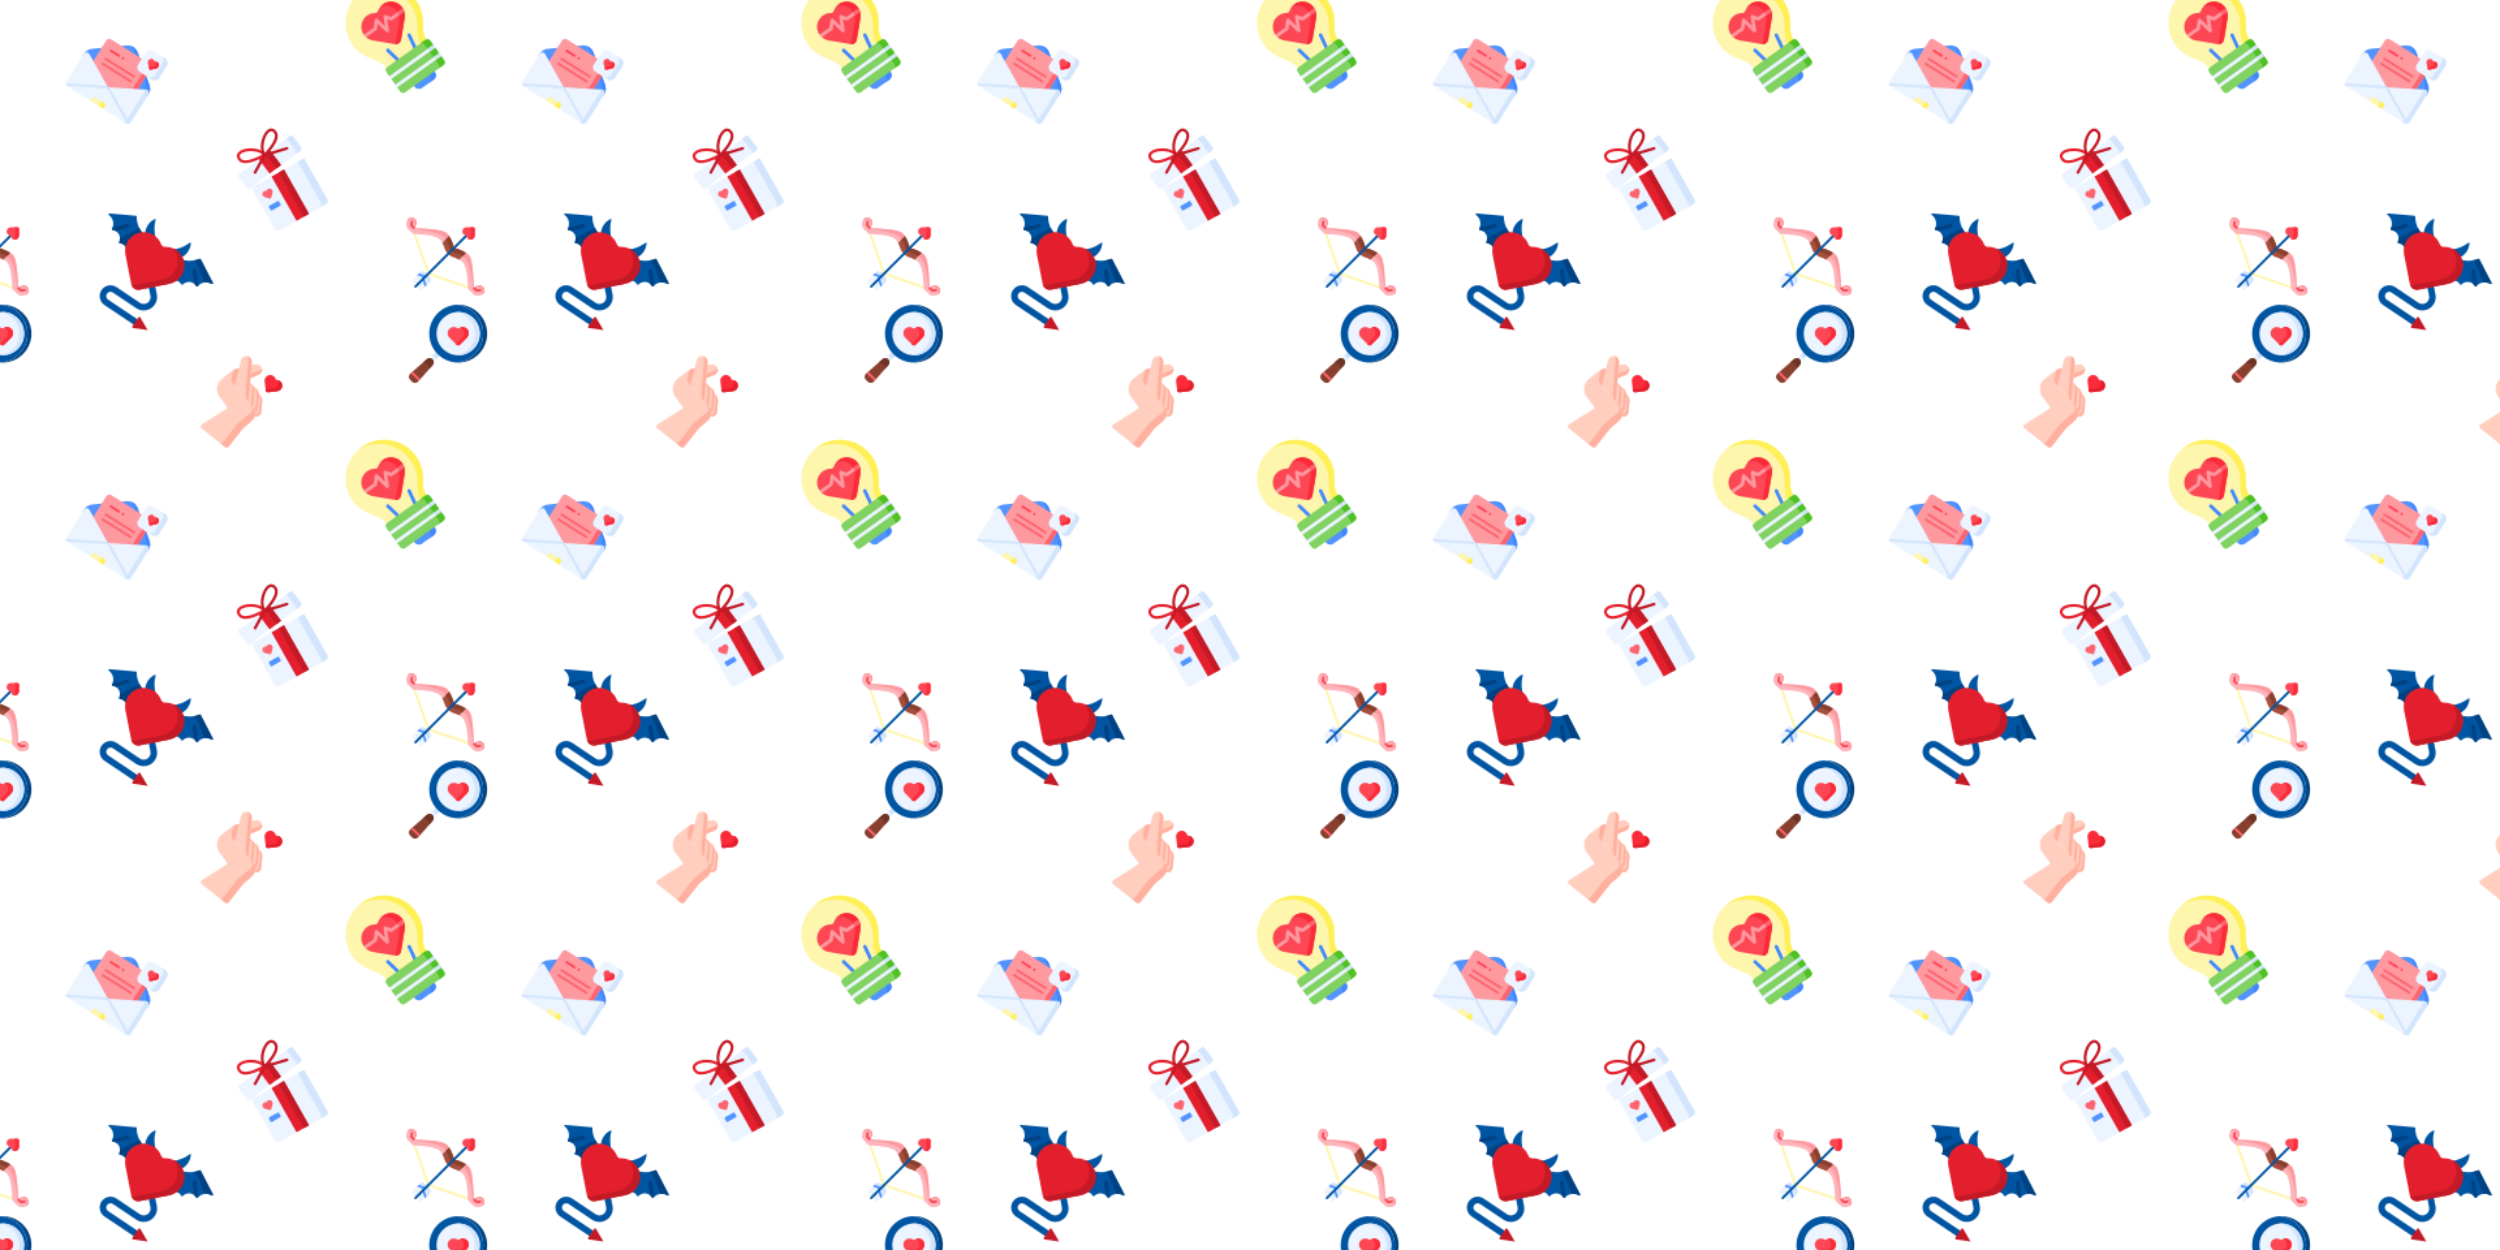 <svg xmlns="http://www.w3.org/2000/svg" xmlns:xlink="http://www.w3.org/1999/xlink" xmlns:fi="http://pattern.flaticon.com/" x="0" y="0" width="1920" height="960" viewBox="0 0 1920 960"><rect x="0px" y="0px" width="100%" height="100%" opacity="1" fill="#ffffff"/><defs><g transform="matrix(0.121 0 0 0.121 312 167)" id="L1_89"><path d="m401.837 453.684c-.873 0-1.762-.153-2.628-.478l-261.257-89.765c-2.017-.755-3.612-2.34-4.379-4.352l-92.765-264.257c-1.476-3.871.465-8.205 4.335-9.68 3.873-1.475 8.205.465 9.68 4.335l91.558 261.092 258.085 88.578c3.879 1.452 5.847 5.773 4.396 9.653-1.128 3.013-3.987 4.874-7.025 4.874z" fill="#fef6ad"/><path d="m488.087 485.02c-2.85 2.78-7.49 5.52-13.08 7.68-15.07 5.83-37.07 7.4-49.79-6.14l-28.544-28.545c-3.073-3.073-4.837-7.21-4.924-11.555-.568-28.212-4.77-136.901-35.861-164.72-6.05-5.42-12.95-10.12-20.25-14.2-12.28-6.88-25.69-11.97-38-15.71-9.14-2.77-17.43-7.77-24.19-14.52l-13.76-13.76c-6.75-6.76-11.75-15.05-14.52-24.19-3.74-12.31-8.83-25.72-15.71-38-4.08-7.3-8.78-14.2-14.2-20.25-27.819-31.091-136.509-35.294-164.72-35.861-4.346-.087-8.482-1.851-11.555-4.924l-28.546-28.545c-13.54-12.72-11.97-34.72-6.14-49.79 2.16-5.59 4.9-10.23 7.68-13.08 11.88-11.88 31.14-11.88 43.02 0 20.61 18.01 9.22 36.26.12 53.17-1.27 2.37-2.5 4.7-3.59 7.01 0 0 2.71.01 7.5.07 33.59.49 169.67 4.07 197.71 30.47 5.74 5.41 10.93 11.89 15.56 18.89 21.29 32.07 31.19 74.99 31.19 74.99s42.92 9.9 74.99 31.19c7 4.63 13.48 9.82 18.89 15.56 26.48 28.13 30 164.96 30.47 198.01.06 4.61.07 7.2.07 7.2 2.31-1.09 4.65-2.32 7.02-3.59 16.91-9.1 35.16-20.49 53.16.12 11.88 11.88 11.88 31.14 0 43.02z" fill="#fdb4ba"/><path d="m488.087 442c-18-20.61-36.25-9.22-53.16-.12-2.37 1.27-4.71 2.5-7.02 3.59 0 0-.01-2.59-.07-7.2-.47-33.05-3.99-169.88-30.47-198.01-5.41-5.74-11.89-10.93-18.89-15.56-32.07-21.29-74.99-31.19-74.99-31.19s-9.9-42.92-31.19-74.99c-4.63-7-9.82-13.48-15.56-18.89-28.04-26.4-164.12-29.98-197.71-30.47-4.79-.06-7.5-.07-7.5-.07 1.09-2.31 2.32-4.64 3.59-7.01 9.1-16.91 20.49-35.16-.12-53.17-11.88-11.88-31.14-11.88-43.02 0-2.78 2.85-5.52 7.49-7.68 13.08 10.576-10.081 30.53-15.496 38.62-7.406 20.727 18.107 11.075 35.63 1.95 52.628-1.637 3.049.536 6.745 3.996 6.794 33.455.479 158.99 20.026 187.054 46.444 5.74 5.41 10.93 11.89 15.56 18.89 21.29 32.07 31.19 74.99 31.19 74.99s42.92 9.9 74.99 31.19c7 4.63 13.48 9.82 18.89 15.56 26.418 28.064 46.437 154.596 46.917 188.052.05 3.46 3.746 5.633 6.794 3.996 16.997-9.125 32.724-19.08 50.83 1.648 8.09 8.09 3.763 27.005-6.081 37.924-.942.364-1.911.712-2.903 1.041.992-.328 1.961-.676 2.903-1.041 5.59-2.16 10.23-4.9 13.08-7.68 11.88-11.88 11.88-31.14 0-43.02z" fill="#fe99a0"/><path d="m140.577 356.42-26.48 26.48-1.52 1.53h-.01l-40.33 40.33-32.975-12.304c-5.739-2.142-7.341-9.502-3.009-13.834l33.124-33.132 5.3-5.3h.01l16.825-16.825c2.33-2.33 5.805-3.086 8.892-1.934z" fill="#ecf4ff"/><path d="m155.566 396.592c1.152 3.087.396 6.562-1.934 8.892l-16.825 16.825-6.83 6.83-31.602 31.602c-4.332 4.332-11.693 2.731-13.835-3.009l-12.303-32.972 29.21-29.21 11.13-11.12 1.52-1.53 26.48-26.48z" fill="#ecf4ff"/><path d="m119.927 377.07 20.65-20.65-40.172-14.989c-3.087-1.152-6.563-.396-8.892 1.934l-16.826 16.825z" fill="#d2e5fd"/><path d="m155.566 396.592-14.989-40.172-20.65 20.65 15.141 40.578c1.06 2.84.365 6.037-1.779 8.18l3.518-3.518 16.825-16.825c2.33-2.33 3.086-5.806 1.934-8.893z" fill="#d2e5fd"/><path d="m378.477 224.7-42.84 42.84c-12.28-6.88-25.69-11.97-38-15.71-9.14-2.77-17.43-7.77-24.19-14.52l-13.76-13.76c-6.75-6.76-11.75-15.05-14.52-24.19-3.74-12.31-8.83-25.72-15.71-38l42.84-42.84c21.29 32.07 31.19 74.99 31.19 74.99s42.92 9.9 74.99 31.19z" fill="#a44f3e"/><path d="m378.477 224.7c-32.07-21.29-74.99-31.19-74.99-31.19s-9.9-42.92-31.19-74.99l-20.82 20.82c21.29 32.07 31.19 74.99 31.19 74.99s42.92 9.9 74.99 31.19z" fill="#883f2e"/><path d="m126.947 379.7c-1.13 3.02-3.99 4.88-7.03 4.88-.87 0-1.75-.15-2.62-.48l-3.2-1.2-42.04-15.68c-1.04-.39-1.95-.99-2.68-1.73l5.3-5.3h.01l5.82-5.82 42.03 15.68c1.04.39 1.94.98 2.68 1.73 2.02 2 2.79 5.08 1.73 7.92z" fill="#5294fe"/><path d="m129.977 429.14-11.13 11.13c-.74-.73-1.33-1.64-1.72-2.68l-15.68-42.04-1.2-3.2c-1.45-3.88.52-8.2 4.4-9.65 2.84-1.06 5.92-.29 7.93 1.73.74.74 1.33 1.64 1.72 2.67z" fill="#5294fe"/><path d="m58.053 446.444c-1.919 0-3.839-.732-5.303-2.197-2.929-2.929-2.929-7.678 0-10.606l323.002-323.002c2.93-2.929 7.678-2.929 10.607 0s2.929 7.678 0 10.606l-323.002 323.002c-1.465 1.464-3.384 2.197-5.304 2.197z" fill="#0055a3"/><path d="m51.527 69.09c1.09-2.31 2.32-4.64 3.59-7.01l-14.24-14.25 2.27-20.07c.47-4.12-2.49-7.83-6.61-8.3-4.11-.47-7.83 2.49-8.3 6.61l-2.67 23.67c-.26 2.27.53 4.53 2.15 6.15l17.261 17.261c1.362 1.362 3.648 1.053 4.599-.623z" fill="#fd4755"/><path d="m427.907 445.47c2.31-1.09 4.65-2.32 7.02-3.59l14.53 14.53 20.08-2.27c4.1-.46 7.83 2.5 8.29 6.61.47 4.12-2.49 7.83-6.61 8.3l-23.67 2.67c-.28.04-.56.05-.84.05-1.98 0-3.89-.78-5.3-2.19l-16.874-16.903c-1.715-1.718-1.311-4.6.811-5.781z" fill="#fd4755"/><path d="m434.897 72.17v42.21c-.01 14.5-11.6 26.53-26.11 26.64-4.45.03-8.66-1.05-12.34-2.97-3.74-1.95-6.95-4.76-9.36-8.18-3.652-2.764-2.232-12.809-9.06-15.5-12.57-2.05-22.14-12.99-22.04-26.16.11-14.5 12.12-26.11 26.63-26.11h42.21c1.21 0 2.37.22 3.45.61 3.86 1.41 6.62 5.11 6.62 9.46z" fill="#fd4755"/><path d="m428.277 62.71c-1.08-.39-2.24-.61-3.45-.61h-24.2c1.22 0 2.38.22 3.45.61 3.87 1.41 6.63 5.11 6.63 9.46v42.21c-.01 10.22-5.78 19.22-14.26 23.67 3.68 1.92 7.89 3 12.34 2.97 14.51-.11 26.1-12.14 26.11-26.64v-42.21c0-4.35-2.76-8.05-6.62-9.46z" fill="#fb2b3a"/></g><g transform="matrix(0.104 0.082 -0.082 0.104 176.614 262.387)" id="L1_90"><path d="m386.613 247.595c-12.132 7.831-28.207 5.319-37.371-5.84l-71.329-86.857 19.32-12.471c21.564-13.92 50.33-7.723 64.249 13.841l33.594 52.042c8.512 13.185 4.722 30.774-8.463 39.285z" fill="#ffcebf"/><path d="m386.611 247.591c-7.07 4.57-15.49 5.62-23.09 3.49 2.67-.75 5.27-1.91 7.71-3.49 13.19-8.51 16.97-26.1 8.46-39.28l-33.59-52.04c-7.38-11.44-18.94-18.56-31.39-20.63 17.75-2.99 36.39 4.54 46.77 20.63l33.6 52.04c8.51 13.18 4.72 30.77-8.47 39.28z" fill="#ffb09e"/><path d="m355.116 246.944c-13.87 8.953-32.249 6.081-42.726-6.677l-81.549-99.302 22.088-14.258c24.654-15.914 57.541-8.83 73.455 15.824l38.407 59.499c9.732 15.075 5.4 35.183-9.675 44.914z" fill="#ffcebf"/><path d="m355.121 246.941c-7.89 5.1-17.24 6.36-25.77 4.15 3.27-.85 6.46-2.23 9.43-4.15 15.08-9.73 19.41-29.84 9.68-44.91l-38.41-59.5c-8.56-13.26-22.02-21.43-36.48-23.69 20.09-3.12 41.07 5.5 52.81 23.69l38.41 59.5c9.73 15.07 5.4 35.18-9.67 44.91z" fill="#ffb09e"/><path d="m320.11 244.199c-13.87 8.953-32.249 6.081-42.726-6.677l-81.549-99.302 22.088-14.258c24.654-15.914 57.541-8.83 73.455 15.824l38.407 59.499c9.731 15.075 5.399 35.184-9.675 44.914z" fill="#ffcebf"/><path d="m320.111 244.201c-7.98 5.15-17.46 6.39-26.07 4.07 3.18-.85 6.27-2.2 9.16-4.07 15.08-9.73 19.41-29.84 9.68-44.92l-38.41-59.49c-8.5-13.18-21.86-21.34-36.22-23.65 20.19-3.26 41.32 5.36 53.13 23.65l38.4 59.49c9.74 15.08 5.4 35.19-9.67 44.92z" fill="#ffb09e"/><path d="m383.111 282.751-12.55 63.41v136.596c0 7.867-6.377 14.244-14.244 14.244h-174.049c-9.838 0-16.714-9.736-13.425-19.007l56.23-158.497c1.912-5.389-1.207-11.257-6.743-12.688l-65.831-17.018c-41.27-10.66-66.23-52.6-55.93-93.96l6.82-27.38 9.02-36.23c1.44-5.79 3.45-11.39 5.99-16.76 2.99-6.34 6.73-12.33 11.15-17.84l6.96-8.68 61.43-76.59c9.86-12.3 27.07-15.24 40.31-7.57 1.36.78 2.68 1.68 3.95 2.7 12.24 9.83 15.38 27.17 7.35 40.67l-29.15 50.06-39.61 68.03-1.96 16.83 145.47 28.2 12.35 2.39c1.6.31 3.18.68 4.72 1.12 29.242 8.18 47.742 37.66 41.742 67.97z" fill="#ffcebf"/><path d="m383.111 282.751-12.55 63.41v136.596c0 7.867-6.377 14.244-14.244 14.244h-41.876c8.14 0 14.84-6.41 15.2-14.54l-1.14-138.96 21.02-91.54c3.36-14.63-3.44-29.69-16.61-36.9-3.55-1.95-6.69-3.42-8.61-3.79l12.35 2.39c1.6.31 3.18.68 4.72 1.12 29.24 8.18 47.74 37.66 41.74 67.97z" fill="#ffb09e"/><path d="m392.861 56.661-37.19 37.2c-4.92 4.92-12.9 4.92-17.82 0l-4.19-4.2-33-33c-13.05-13.05-13.3-34.67 0-47.47 11.63-11.19 29.45-12.16 42.15-2.92 2.37 1.72 5.54 1.72 7.9 0 1.98-1.44 4.08-2.63 6.26-3.56 11.84-5.13 26.08-2.97 35.89 6.48 13.31 12.8 13.06 34.42 0 47.47z" fill="#fb2b3a"/><path d="m392.861 56.661-37.19 37.2c-4.92 4.92-12.9 4.92-17.82 0l-4.19-4.2 32.99-33c13.05-13.05 13.3-34.67 0-47.47-2.38-2.29-5.74-4.5-9.68-6.48 11.84-5.13 26.08-2.97 35.89 6.48 13.31 12.8 13.06 34.42 0 47.47z" fill="#e41f2d"/><path d="m249.551 48.151-29.15 50.06-26.8 1.29 44.31-75.47c3.47-5.92 3.6-13.22.34-19.25 1.36.78 2.68 1.68 3.95 2.7 12.24 9.83 15.38 27.17 7.35 40.67z" fill="#ffb09e"/><path d="m299.671 206.491-29.05-5.63-91.79-17.79-61.49-136.79c-7.04-15.64-2.03-33.5 11.72-41.84.07-.04.13-.08.2-.12 1.08-.65 2.2-1.22 3.33-1.71 3.98-1.77 8.22-2.61 12.47-2.61 10.96 0 21.98 5.62 28.83 15.79z" fill="#ffcebf"/><g fill="#ffb09e"><path d="m299.671 206.491c-18.578-3.601-34.923-14.534-45.342-30.332l-105.768-160.368c-4.12-6.12-9.75-10.59-15.97-13.18 3.98-1.77 8.22-2.61 12.47-2.61 10.96 0 21.98 5.62 28.83 15.79z"/><path d="m178.831 183.071-6.783-.773c-15.228-1.735-28.427-11.336-34.767-25.289l-18.879-41.548c2.99-6.34 6.73-12.33 11.15-17.84l6.96-8.68z"/></g></g><g transform="matrix(0.1 0.063 -0.063 0.1 80.758 15.475)" id="L1_93"><path d="m495.017 257.825-249.887 131.003-245.123-114.444v-16.529c0-21.29 9.84-41.39 26.65-54.44l178.73-138.76c8.27-6.42 17.63-10.7 27.36-12.85 19.56-4.33 40.6-.04 57.21 12.87l178.44 138.74c16.8 13.05 26.62 33.14 26.62 54.41z" fill="#5294fe"/><path d="m495.01 257.83v16.522l-29.83-16.522c0-21.27-9.82-41.36-26.62-54.41l-80.46-62.56-72.13-56.08-25.85-20.1c-8.27-6.43-17.64-10.72-27.38-12.87 19.56-4.33 40.6-.04 57.21 12.87l178.44 138.74c16.8 13.05 26.62 33.14 26.62 54.41z" fill="#4188ff"/><path d="m418.32 108.02v227.94c0 12.84-10.4 23.24-23.24 23.24h-295.15c-12.83 0-23.24-10.4-23.24-23.24v-227.94c0-12.83 10.41-23.24 23.24-23.24h295.15c12.84 0 23.24 10.41 23.24 23.24z" fill="#fe99a0"/><path d="m418.32 108.02v227.94c0 12.84-10.4 23.24-23.24 23.24h-29.29c12.84 0 23.24-10.4 23.24-23.24v-227.94c0-12.83-10.4-23.24-23.24-23.24h29.29c12.84 0 23.24 10.41 23.24 23.24z" fill="#fe646f"/><path d="m495.01 258.98v214.62c0 3.4-.82 6.61-2.27 9.44-2.54 4.94-7 8.72-12.39 10.36-1.91.58-3.93.89-6.03.89h-177.07l-49.695-5.54-49.364 5.54h-177.501c-2 0-3.93-.28-5.76-.82l-4.43-6.47-8.13-3.79c-1.52-2.87-2.37-6.14-2.37-9.61v-214.62c0-15.71 16.82-25.69 30.61-18.16l206.98 112.97c.82.45 1.67.84 2.53 1.17l7.385 4.24 7.755-4.39c.73-.29 1.46-.63 2.16-1.02l201.28-109.85 5.71-3.12c13.79-7.53 30.6 2.45 30.6 18.16z" fill="#ecf4ff"/><path d="m495.01 258.98v214.62c0 3.4-.82 6.61-2.27 9.44-2.54 4.94-7 8.72-12.39 10.36-1.91.58-3.93.89-6.03.89h-29.83c11.42 0 20.69-9.26 20.69-20.69v-214.62c0-6.11-2.55-11.36-6.48-15.04l5.71-3.12c13.79-7.53 30.6 2.45 30.6 18.16z" fill="#d2e5fd"/><path d="m296.819 471.541v22.759h-98.628v-22.759c0-6.236 5.055-11.29 11.29-11.29h76.047c6.236-.001 11.291 5.054 11.291 11.29z" fill="#fef6ad"/><path d="m296.82 471.54v22.76h-30.49v-22.76c0-6.23-5.05-11.29-11.29-11.29h30.49c6.23 0 11.29 5.06 11.29 11.29z" fill="#fef056"/><path d="m497 36.294v94.607c0 18.553-15.041 33.594-33.594 33.594h-94.618c-18.552 0-33.594-15.041-33.594-33.594v-94.607c0-18.552 15.041-33.594 33.594-33.594h94.618c18.553 0 33.594 15.041 33.594 33.594z" fill="#ecf4ff"/><path d="m497 36.29v94.61c0 18.55-15.04 33.59-33.59 33.59h-31.83c18.56 0 33.6-15.04 33.6-33.59v-94.61c0-18.55-15.04-33.59-33.6-33.59h31.83c18.55 0 33.59 15.04 33.59 33.59z" fill="#d2e5fd"/><path d="m448.24 88.97-25.95 25.95c-2.68 2.67-6.65 3.25-9.89 1.75-.9-.42-1.75-1.01-2.5-1.75l-5.68-5.68-20.27-20.27c-8.91-8.92-9.17-23.45-.32-32.43 8.03-8.15 20.65-9 29.63-2.53 1.69 1.21 3.98 1.21 5.67 0 .95-.69 1.94-1.29 2.97-1.81 2.06-1.05 4.24-1.76 6.46-2.15 7.13-1.23 14.73.93 20.2 6.49 8.85 8.98 8.59 23.51-.32 32.43z" fill="#fd4755"/><path d="m448.24 88.97-25.95 25.95c-2.68 2.67-6.65 3.25-9.89 1.75-.9-.42-1.75-1.01-2.5-1.75l-5.68-5.68 20.27-20.27c8.92-8.92 9.17-23.45.32-32.43-.88-.9-1.86-2.42-2.91-4.34 2.06-1.05 4.24-1.76 6.46-2.15 7.13-1.23 14.73.93 20.2 6.49 8.85 8.98 8.59 23.51-.32 32.43z" fill="#fb2b3a"/><path d="m492.74 483.04c-2.54 4.94-7 8.72-12.39 10.36l-232.53-125.56-232.89 125.63c-5.46-1.57-9.98-5.33-12.56-10.26l229.98-124.06 7.77-4.19c4.88 1.86 10.29 1.81 15.14-.15l8.05 4.35z" fill="#d2e5fd"/><path d="m198.191 155.933h-61.326c-4.142 0-7.5-3.358-7.5-7.5s3.358-7.5 7.5-7.5h61.326c4.142 0 7.5 3.358 7.5 7.5s-3.358 7.5-7.5 7.5z" fill="#fd4755"/><path d="m353.38 218.175h-216.515c-4.142 0-7.5-3.358-7.5-7.5s3.358-7.5 7.5-7.5h216.515c4.142 0 7.5 3.358 7.5 7.5s-3.358 7.5-7.5 7.5z" fill="#fe646f"/><path d="m353.38 255.52h-216.515c-4.142 0-7.5-3.358-7.5-7.5s3.358-7.5 7.5-7.5h216.515c4.142 0 7.5 3.358 7.5 7.5s-3.358 7.5-7.5 7.5z" fill="#fe646f"/><circle cx="230" cy="148" r="8" fill="#fd4755"/></g><g transform="matrix(0.167 0.112 -0.112 0.167 97.499 143.086)" id="L1_94"><path d="m477.27 129.051c-8.77.68-15.87 3.26-21.53 6.97-1.71 1.12-3.29 2.34-4.75 3.65-7.07 6.29-11.22 14.47-13.23 22.04-.48 1.83-.84 3.62-1.09 5.34-.27 1.9-2.34 2.99-4.06 2.14-3.41-1.67-7.15-2.76-11.1-3.15-1.07-.11-2.15-.16-3.24-.16-16.32 0-29.84 12-32.22 27.66-.29 1.91-2.42 2.97-4.14 2.09-4.43-2.25-9.44-3.52-14.75-3.52-16.54 0-30.2 12.32-32.31 28.28-.15 1.13-.96 2.06-2.05 2.37l-16.73 4.75c-1.6.45-3.25-.55-3.59-2.18l-21.49-102.81c-.38-1.82 1.03-3.51 2.88-3.46l6.21.15c25.01.6 48.94-8.26 67.33-24.21h.01c1.89-1.64 3.72-3.35 5.49-5.14 4.42-4.46 8.46-9.37 12.01-14.7.82-1.23 2.46-1.61 3.76-.89l89.78 49.41c2.5 1.38 1.66 5.15-1.19 5.37z" fill="#0055a3"/><path d="m477.27 129.051c-8.77.68-15.87 3.26-21.53 6.97-1.71 1.12-3.29 2.34-4.75 3.65l-61.238-41.887c-6.556-4.484-14.876-5.521-22.332-2.783 1.89-1.64 3.72-3.35 5.49-5.14 4.42-4.46 8.46-9.37 12.01-14.7.82-1.23 2.46-1.61 3.76-.89l89.78 49.41c2.5 1.38 1.66 5.15-1.19 5.37z" fill="#004281"/><path d="m188.95 122.521-21.49 102.81c-.34 1.63-1.99 2.63-3.59 2.18l-16.73-4.75c-1.09-.31-1.9-1.24-2.05-2.37-2.11-15.96-15.77-28.28-32.31-28.28-5.32 0-10.35 1.27-14.79 3.54-1.75.9-3.81-.25-4.11-2.19-.84-5.45-3.03-10.45-6.22-14.65-1.05-1.39-2.21-2.69-3.47-3.89-5.85-5.6-13.78-9.04-22.52-9.04-1.09 0-2.18.05-3.24.16-3.95.39-7.7 1.48-11.1 3.15-1.73.85-3.8-.25-4.07-2.15-.24-1.71-.6-3.5-1.09-5.32-3.78-14.3-15.23-30.79-39.49-32.67-2.86-.22-3.7-3.99-1.19-5.37l89.77-49.41c1.3-.72 2.93-.34 3.75.89 8.12 12.15 18.7 22.17 30.82 29.56.99.6 1.99 1.19 3 1.76 15.31 8.62 32.88 13.16 51.03 12.73l6.21-.15c1.85-.05 3.26 1.64 2.88 3.46z" fill="#0055a3"/><path d="m188.95 122.521-21.49 102.81c-.34 1.63-1.99 2.63-3.59 2.18l-16.73-4.75c-1.09-.31-1.9-1.24-2.05-2.37-2.11-15.96-15.77-28.28-32.31-28.28-5.32 0-10.35 1.27-14.79 3.54-1.75.9-3.81-.25-4.11-2.19-.84-5.45-3.03-10.45-6.22-14.65l41.17-72.33c15.31 8.62 32.88 13.16 51.03 12.73l6.21-.15c1.85-.05 3.26 1.64 2.88 3.46z" fill="#004281"/><g fill="#0055a3"><path d="m339.97 315.76c0 28.265-22.913 51.179-51.179 51.179h-107.571c-8.975 0-16.25 7.275-16.25 16.25 0 8.975 7.275 16.25 16.25 16.25h133.75l6 12.5-6 12.5h-133.75c-22.782 0-41.25-18.468-41.25-41.25 0-22.782 18.468-41.25 41.25-41.25h107.573c14.457 0 26.177-11.72 26.177-26.177 0-6.943-2.758-13.601-7.667-18.51l-43.343-43.343 17.67-17.68 43.347 43.34c9.599 9.598 14.993 22.616 14.993 36.191z"/><path d="m210.561 110.795h-52.566c-11.865-20.002-12.202-44.804-.883-65.12l.638-1.145c.945-1.696 3.449-1.481 4.091.351 8.579 24.467 23.864 46.029 44.11 62.225z"/><path d="m270.917 110.795h52.566c11.865-20.002 12.202-44.804.883-65.12l-.638-1.145c-.945-1.696-3.449-1.481-4.091.351-8.579 24.467-23.864 46.029-44.11 62.225z"/></g><path d="m341.95 118.941c-17.02-17.28-40.64-24.02-62.82-20.25-10.46 1.77-20.59 5.89-29.56 12.35-5.26 3.79-12.41 3.79-17.66 0-28.01-20.15-67.34-17.52-92.38 7.9-27.6 28-26.8 73.28 1.01 101.08l80.9 80.91c1.31 1.31 2.72 2.46 4.21 3.45 10.6 7.05 25.04 5.9 34.39-3.45l80.9-80.91c27.8-27.8 28.61-73.08 1.01-101.08z" fill="#e41f2d"/><path d="m341.95 118.941c-17.02-17.28-40.64-24.02-62.82-20.25 12.69 4.9 24.12 11.6 32.64 20.25 27.6 28 26.8 73.28-1.01 101.08l-80.9 80.91c-1.31 1.31-2.72 2.46-4.21 3.45 10.6 7.05 25.04 5.9 34.39-3.45l80.9-80.91c27.8-27.8 28.61-73.08 1.01-101.08z" fill="#c41926"/><path d="m371.636 411.939-50.104 24.168c-3.038 1.465-6.563-.748-6.563-4.121v-40.094c0-3.373 3.525-5.586 6.563-4.121z" fill="#c41926"/><path d="m91.31 129.311-32.88 36.73c-3.95.39-7.7 1.48-11.1 3.15-1.73.85-3.8-.25-4.07-2.15-.24-1.71-.6-3.5-1.09-5.32l37.96-42.42c2.76-3.08 7.51-3.35 10.59-.58 3.09 2.76 3.35 7.5.59 10.59z" fill="#004281"/><path d="m437.76 161.711c-.48 1.83-.84 3.62-1.09 5.34-.27 1.9-2.34 2.99-4.06 2.14-3.41-1.67-7.15-2.76-11.1-3.15l-32.88-36.73c-2.76-3.09-2.5-7.83.59-10.59 3.08-2.77 7.83-2.51 10.59.58z" fill="#004281"/></g><g transform="matrix(0.121 0 0 0.121 314 234)" id="L1_95"><path d="m214.41 306.58-38.42 38.42-27.74 27.73-23.98-23.98 27.01-27.02 39.14-39.14z" fill="#ecf4ff"/><path d="m214.41 306.58-38.42 38.42c-5.86-4.58-11.51-9.57-16.9-14.96-2.71-2.71-5.31-5.48-7.81-8.31l39.14-39.14z" fill="#d2e5fd"/><path d="m157.78 365.69c0 6.06-2.07 12.14-6.27 17.1l-23.03 26.28-55.703 63.557-7.944 2.873-1.944 8.41-3.269 3.73c-10.01 11.81-27.97 12.55-38.92 1.61l-12.95-12.95c-10.94-10.95-10.2-28.91 1.61-38.92l3.011-2.639 6.796-3.241 4.497-6.656 64.266-56.324 26.28-23.03c10.51-8.9 26.08-8.26 35.82 1.48 5.15 5.15 7.75 11.92 7.75 18.72z" fill="#883f2e"/><path d="m157.78 365.69c0 6.06-2.07 12.14-6.27 17.1l-23.03 26.28c.63-2.59.94-5.23.94-7.88 0-8.63-3.31-17.24-9.84-23.77-8.53-8.53-20.61-11.57-31.65-8.9l26.28-23.03c10.51-8.9 26.08-8.26 35.82 1.48 5.15 5.15 7.75 11.92 7.75 18.72z" fill="#6d3326"/><path d="m443.17 313.75c-39.06 39.06-91.32 56.86-142.42 53.41 42.8-2.89 84.78-20.69 117.49-53.41 71.78-71.78 71.78-188.15 0-259.92-32.71-32.72-74.69-50.52-117.49-53.41 51.1-3.45 103.36 14.35 142.42 53.41 71.77 71.77 71.77 188.14 0 259.92z" fill="#004281"/><path d="m418.24 313.75c-32.71 32.72-74.69 50.52-117.49 53.41-42.8-2.89-84.78-20.69-117.5-53.41-71.77-71.78-71.77-188.15 0-259.92 32.72-32.72 74.7-50.52 117.5-53.41 42.8 2.89 84.78 20.69 117.49 53.41 71.78 71.77 71.78 188.14 0 259.92z" fill="#0055a3"/><path d="m410.36 280.94c-30.74 30.74-72.43 43.87-112.53 39.37-29.87-3.34-58.86-16.47-81.77-39.37-53.65-53.66-53.65-140.65 0-194.3 22.91-22.9 51.9-36.03 81.77-39.37 40.1-4.5 81.79 8.63 112.53 39.37 53.65 53.65 53.65 140.64 0 194.3z" fill="#ecf4ff"/><path d="m410.36 280.94c-30.74 30.74-72.43 43.87-112.53 39.37 29.87-3.34 58.86-16.47 81.77-39.37 53.65-53.66 53.65-140.65 0-194.3-22.91-22.9-51.9-36.03-81.77-39.37 40.1-4.5 81.79 8.63 112.53 39.37 53.65 53.65 53.65 140.64 0 194.3z" fill="#d2e5fd"/><path d="m368.59 209.33-44.71 44.71c-4.61 4.61-11.45 5.61-17.04 3.01-1.55-.72-3.01-1.73-4.3-3.01l-44.71-44.71c-15.36-15.37-15.8-40.39-.55-55.87 13.84-14.05 35.57-15.5 51.05-4.36 2.91 2.09 6.86 2.09 9.76 0 2.4-1.73 4.96-3.15 7.61-4.28 2.79-1.18 5.7-2.03 8.65-2.54 12.28-2.12 25.37 1.61 34.8 11.18 15.25 15.48 14.8 40.5-.56 55.87z" fill="#fd4755"/><path d="m368.59 209.33-44.71 44.71c-4.61 4.61-11.45 5.61-17.04 3.01-1.55-.72-3.01-1.73-4.3-3.01l-4.71-4.71 40-40c15.36-15.37 15.81-40.39.56-55.87-3.74-3.8-8.07-6.68-12.69-8.64 2.79-1.18 5.7-2.03 8.65-2.54 12.28-2.12 25.37 1.61 34.8 11.18 15.25 15.48 14.8 40.5-.56 55.87z" fill="#fb2b3a"/><path d="m72.78 472.63-9.89 11.28c-.1-.07-.2-.16-.3-.26l-49.81-48.47c-.15-.14-.28-.29-.41-.44l11.29-9.9z" fill="#fe646f"/></g><g transform="matrix(0.143 -0.102 0.102 0.143 242.337 18.658)" id="L1_96"><path d="m303.4 469.4v3.33c0 13.4-10.87 24.27-24.27 24.27h-61.26c-13.4 0-24.27-10.87-24.27-24.27v-3.33c0-13.41 10.87-24.28 24.27-24.28h61.26c13.4 0 24.27 10.87 24.27 24.28z" fill="#5294fe"/><path d="m279.13 445.12h-26.19c13.41 0 24.27 10.87 24.27 24.28v3.33c0 13.4-10.86 24.27-24.27 24.27h26.19c13.4 0 24.27-10.87 24.27-24.27v-3.33c0-13.41-10.87-24.28-24.27-24.28z" fill="#4188ff"/><path d="m418.12 169.62c0 89.709-59.169 109.875-61.902 161.112-.11 2.06-1.782 3.688-3.845 3.688l-99.432 18.288-107.556-18.288c-2.427 0-4.487-1.859-4.646-4.281-3.256-49.496-61.859-83.83-61.859-160.519 0-88.67 68.03-161.44 154.74-168.98 4.9-.42 9.87-.64 14.88-.64 93.68 0 169.62 75.94 169.62 169.62z" fill="#fef6ad"/><path d="m248.5 0c-5.01 0-9.98.22-14.88.64 86.71 7.54 154.74 80.31 154.74 168.98 0 89.835-59.335 109.932-61.913 161.328-.097 1.939-1.675 3.472-3.617 3.472l9.42 3.701 20.122-3.701c2.063 0 3.735-1.628 3.845-3.688 2.734-51.237 61.902-71.403 61.902-161.112.001-93.68-75.939-169.62-169.619-169.62z" fill="#fef056"/><path d="m351.33 164.99-.01.04-3.82 7.392s.73 7.498.74 7.468l-.01.03c-2.95 8.66-7.87 16.78-14.74 23.65l-68.62 68.62c-7.07 7.07-17.57 8.61-26.14 4.62-1.7-.79-3.32-1.79-4.82-3.02-.62-.5-1.21-1.03-1.78-1.6l-68.62-68.62c-8.23-8.23-13.67-18.27-16.26-28.86l2.25-7.5-4.03-7.48c.07-15.17 5.75-30.28 17.19-41.89 21.24-21.56 54.6-23.79 78.35-6.7 4.46 3.21 10.52 3.21 14.98 0 6.35-4.56 13.38-7.75 20.68-9.56 1.41-.35 2.84-.65 4.27-.9 18.84-3.24 38.93 2.47 53.4 17.16 12.76 12.95 18.36 30.27 16.99 47.15z" fill="#fd4755"/><path d="m334.34 117.84c-14.47-14.69-34.56-20.4-53.4-17.16-1.43.25-2.86.55-4.27.9 10.46 2.59 20.35 8.01 28.48 16.26 23.4 23.75 22.72 62.16-.85 85.73l-68.62 68.62c-.57.57-1.16 1.1-1.77 1.6 1.5 1.23 3.12 2.23 4.82 3.02 8.57 3.99 19.07 2.45 26.14-4.62l68.62-68.62c6.87-6.87 11.79-14.99 14.74-23.65l.01-.03c-.01.03-.74-7.468-.74-7.468l3.82-7.392.01-.04c1.37-16.88-4.23-34.2-16.99-47.15z" fill="#fb2b3a"/><path d="m294.708 341.926c-.458 0-.923-.042-1.391-.13-4.071-.764-6.752-4.683-5.989-8.754l10.945-58.354c.764-4.07 4.679-6.75 8.754-5.989 4.071.764 6.752 4.683 5.989 8.754l-10.945 58.354c-.675 3.604-3.824 6.119-7.363 6.119z" fill="#4188ff"/><path d="m202.282 341.926c.458 0 .923-.042 1.391-.13 4.071-.764 6.752-4.683 5.989-8.754l-10.945-58.354c-.764-4.07-4.679-6.75-8.754-5.989-4.071.764-6.752 4.683-5.989 8.754l10.945 58.354c.676 3.604 3.825 6.119 7.363 6.119z" fill="#4188ff"/><path d="m351.33 164.99-.01.04c-.41 5.03-1.44 10.03-3.08 14.86l-.01.03h-65.92c-2.54 0-4.91-1.28-6.3-3.42l-7.88-12.15-22.19 43.98c-1.29 2.55-3.89 4.12-6.69 4.12-.35 0-.71-.02-1.06-.07-3.19-.45-5.73-2.89-6.32-6.05l-9.38-50.21-14.65 16.13c-1.42 1.57-3.43 2.46-5.55 2.46h-55.04c-1.21-4.91-1.81-9.95-1.78-14.98.14-.02.28-.02.42-.02h53.08l22.56-24.86c1.92-2.11 4.86-2.95 7.6-2.17 2.74.77 4.81 3.04 5.33 5.84l8.08 43.25 18.09-35.84c1.21-2.4 3.61-3.96 6.29-4.11 2.67-.15 5.23 1.16 6.7 3.41l12.76 19.69s64.64.02 64.95.07z" fill="#fe99a0"/><g fill="#80d261"><path d="m366.48 349.25v22.212c0 4.434-3.594 8.028-8.028 8.028h-219.913c-4.429 0-8.019-3.59-8.019-8.019v-22.211c0-8.196 6.644-14.84 14.84-14.84h206.29c8.19 0 14.83 6.64 14.83 14.83z"/><path d="m357.617 424.55c4.895 0 8.863-3.968 8.863-8.863v-27.334c0-4.895-3.968-8.863-8.863-8.863h-218.924c-4.513 0-8.172 3.659-8.172 8.172v28.723c0 4.509 3.655 8.165 8.165 8.165z"/><path d="m366.48 432.56v22.22c0 8.19-6.64 14.83-14.83 14.83h-206.3c-8.19 0-14.83-6.64-14.83-14.83v-22.22c0-4.424 3.586-8.01 8.01-8.01h219.94c4.424 0 8.01 3.586 8.01 8.01z"/></g><path d="m351.65 334.42h-29.2c8.196 0 14.84 6.644 14.84 14.84v30.23h21.162c4.434 0 8.028-3.594 8.028-8.028v-22.212c0-8.19-6.64-14.83-14.83-14.83z" fill="#4fc123"/><g><path d="m130.52 416.382v-28.722.002 28.724c0 4.509 3.655 8.165 8.165 8.165h.003c-4.511-.002-8.168-3.659-8.168-8.169z" fill="#d2e5fd"/><path d="m357.617 379.49h-20.327v45.06h20.327c4.895 0 8.863-3.968 8.863-8.863v-27.334c0-4.895-3.968-8.863-8.863-8.863z" fill="#4fc123"/></g><path d="m358.47 424.55h-21.18v30.23c0 8.19-6.64 14.83-14.83 14.83h29.19c8.19 0 14.83-6.64 14.83-14.83v-22.22c0-4.424-3.586-8.01-8.01-8.01z" fill="#4fc123"/><path d="m130.52 371.988h235.96v15h-235.96z" fill="#ecf4ff"/><path d="m337.29 371.99h29.19v15h-29.19z" fill="#d2e5fd"/><path d="m130.52 417.051h235.96v15h-235.96z" fill="#ecf4ff"/><path d="m337.29 417.05h29.19v15h-29.19z" fill="#d2e5fd"/><path d="m322.138 164.939c-.401 5.074-1.44 10.107-3.098 14.981h29.19l.01-.03c1.64-4.83 2.67-9.83 3.08-14.86l.01-.04c-.144-.023-14.197-.04-29.192-.051z" fill="#fe646f"/></g><g transform="matrix(0.124 -0.07 0.07 0.124 164.938 122.549)" id="L1_97"><path d="m422.753 234.34v251.675c0 10.212-8.278 18.49-18.49 18.49h-105.85l-41-7.253-35.31 7.253h-106.41c-10.212 0-18.49-8.278-18.49-18.49v-251.675c0-2.328 1.887-4.215 4.215-4.215h120.685l35.31 5.127 41-5.127h120.125c2.328 0 4.215 1.887 4.215 4.215z" fill="#ecf4ff"/><path d="m418.538 230.125h-42.19c4.404 0 7.975 3.57 7.975 7.975v247.915c0 10.212-8.278 18.49-18.49 18.49h38.43c10.212 0 18.49-8.278 18.49-18.49v-251.675c0-2.328-1.887-4.215-4.215-4.215z" fill="#d2e5fd"/><path d="m221.543 230.125h76.87v274.38h-76.87z" fill="#e41f2d"/><path d="m267.383 230.125h31.03v274.38h-31.03z" fill="#c41926"/><path d="m426.972 184.795-130.389 16.899-39.331-.442-36.906 10.323-130.394 16.9-.15.01c-6.97.83-13.33-4.11-14.23-11.09l-9.12-70.39c-.9-6.97 3.96-13.36 10.9-14.35l130.575-16.925 38.7-3.103 37.542-6.779 97.003-12.573 33.38-4.33c7.03-.91 13.47 4.05 14.38 11.08l9.12 70.39c.911 7.03-4.049 13.47-11.08 14.38z" fill="#ecf4ff"/><path d="m426.972 184.795c7.03-.91 11.99-7.35 11.08-14.38l-9.12-70.39c-.91-7.03-7.35-11.99-14.38-11.08l-33.38 4.33c7.03-.91 13.47 4.05 14.38 11.08l9.12 70.38c.92 7.03-4.05 13.47-11.08 14.38" fill="#d2e5fd"/><path d="m296.583 201.695-30.711 3.98-45.529 5.9-12.421-95.85 45.53-5.9 30.71-3.98z" fill="#e41f2d"/><path d="m259.534 107.435h30.967v96.651h-30.967z" transform="matrix(0.992 -0.129 0.129 0.992 -17.738 36.639)" fill="#c41926"/><path d="m184.111 284.469c6.716 6.815 6.52 17.834-.246 24.6l-19.688 19.688c-2.594 2.594-6.799 2.594-9.393 0l-19.688-19.688c-6.766-6.766-6.961-17.785-.246-24.6 6.095-6.185 15.666-6.826 22.481-1.921 1.279.921 3.019.921 4.298 0 6.816-4.905 16.386-4.265 22.482 1.921z" fill="#fe646f"/><path d="m186.051 390.271h-53.141c-2.464 0-4.461-1.997-4.461-4.461v-19.339c0-2.464 1.997-4.461 4.461-4.461h53.141c2.464 0 4.461 1.997 4.461 4.461v19.339c0 2.464-1.997 4.461-4.461 4.461z" fill="#5294fe"/><path d="m246.169 116.839c-1.259.046-31.21 1.073-62.677-3.875-44.843-7.051-69.541-22.51-73.41-45.947-3.001-18.188 3.622-27.957 9.706-32.949 12.297-10.092 33.932-10.386 59.36-.812 32.795 12.346 68.44 40.284 74.147 74.868.35 2.126-.23 4.3-1.594 5.968-.954 1.167-2.228 2.008-3.645 2.435-.607.181-1.241.288-1.887.312zm-116.866-71.176c-4.407 3.616-5.895 9.979-4.421 18.911 3.353 20.318 34.887 29.455 60.75 33.542 19.8 3.129 39.418 3.759 50.587 3.823-8.965-24.73-37.379-45.243-62.356-54.646-15.361-5.783-29.533-7.385-38.579-4.661-2.369.712-4.387 1.722-5.981 3.031z" fill="#e41f2d"/><path d="m246.042 118.286c-1.479 0-2.941-.438-4.192-1.281-1.787-1.204-2.969-3.119-3.247-5.255-4.505-34.761 21.573-71.788 49.416-93.064 21.589-16.498 42.39-22.453 57.074-16.334 7.265 3.026 16.423 10.471 18.792 28.752 3.053 23.558-16.141 45.48-57.047 65.159-28.705 13.809-57.68 21.46-58.899 21.779-.625.164-1.263.244-1.897.244zm86.683-103.267c-9.447 0-22.556 5.619-35.598 15.585-21.206 16.205-42.501 44.038-43.956 70.302 10.676-3.28 29.28-9.54 47.337-18.244 23.587-11.37 51.148-29.209 48.501-49.631-1.164-8.978-4.422-14.642-9.685-16.833-1.903-.794-4.126-1.179-6.599-1.179z" fill="#c41926"/><path d="m155.26 174.506c-2.511 0-4.964-1.261-6.384-3.552-2.181-3.522-1.094-8.145 2.428-10.325l90.79-56.219c1.679-1.04 3.702-1.375 5.625-.934l122.544 28.11c4.038.926 6.56 4.95 5.633 8.987-.926 4.038-4.949 6.558-8.987 5.633l-119.54-27.42-88.168 54.596c-1.23.762-2.594 1.124-3.941 1.124z" fill="#c41926"/></g></defs><g fi:class="KUsePattern"><pattern id="pattern_L1_93" width="350" height="350" patternUnits="userSpaceOnUse"><use xlink:href="#L1_93" x="-350" y="-350"/><use xlink:href="#L1_93" x="0" y="-350"/><use xlink:href="#L1_93" x="350" y="-350"/><use xlink:href="#L1_93" x="-350" y="0"/><use xlink:href="#L1_93" x="0" y="0"/><use xlink:href="#L1_93" x="350" y="0"/><use xlink:href="#L1_93" x="-350" y="350"/><use xlink:href="#L1_93" x="0" y="350"/><use xlink:href="#L1_93" x="350" y="350"/></pattern><rect x="0" y="0" width="100%" height="100%" fill="url(#pattern_L1_93)"/></g><g fi:class="KUsePattern"><pattern id="pattern_L1_89" width="350" height="350" patternUnits="userSpaceOnUse"><use xlink:href="#L1_89" x="-350" y="-350"/><use xlink:href="#L1_89" x="0" y="-350"/><use xlink:href="#L1_89" x="350" y="-350"/><use xlink:href="#L1_89" x="-350" y="0"/><use xlink:href="#L1_89" x="0" y="0"/><use xlink:href="#L1_89" x="350" y="0"/><use xlink:href="#L1_89" x="-350" y="350"/><use xlink:href="#L1_89" x="0" y="350"/><use xlink:href="#L1_89" x="350" y="350"/></pattern><rect x="0" y="0" width="100%" height="100%" fill="url(#pattern_L1_89)"/></g><g fi:class="KUsePattern"><pattern id="pattern_L1_90" width="350" height="350" patternUnits="userSpaceOnUse"><use xlink:href="#L1_90" x="-350" y="-350"/><use xlink:href="#L1_90" x="0" y="-350"/><use xlink:href="#L1_90" x="350" y="-350"/><use xlink:href="#L1_90" x="-350" y="0"/><use xlink:href="#L1_90" x="0" y="0"/><use xlink:href="#L1_90" x="350" y="0"/><use xlink:href="#L1_90" x="-350" y="350"/><use xlink:href="#L1_90" x="0" y="350"/><use xlink:href="#L1_90" x="350" y="350"/></pattern><rect x="0" y="0" width="100%" height="100%" fill="url(#pattern_L1_90)"/></g><g fi:class="KUsePattern"><pattern id="pattern_L1_94" width="350" height="350" patternUnits="userSpaceOnUse"><use xlink:href="#L1_94" x="-350" y="-350"/><use xlink:href="#L1_94" x="0" y="-350"/><use xlink:href="#L1_94" x="350" y="-350"/><use xlink:href="#L1_94" x="-350" y="0"/><use xlink:href="#L1_94" x="0" y="0"/><use xlink:href="#L1_94" x="350" y="0"/><use xlink:href="#L1_94" x="-350" y="350"/><use xlink:href="#L1_94" x="0" y="350"/><use xlink:href="#L1_94" x="350" y="350"/></pattern><rect x="0" y="0" width="100%" height="100%" fill="url(#pattern_L1_94)"/></g><g fi:class="KUsePattern"><pattern id="pattern_L1_95" width="350" height="350" patternUnits="userSpaceOnUse"><use xlink:href="#L1_95" x="-350" y="-350"/><use xlink:href="#L1_95" x="0" y="-350"/><use xlink:href="#L1_95" x="350" y="-350"/><use xlink:href="#L1_95" x="-350" y="0"/><use xlink:href="#L1_95" x="0" y="0"/><use xlink:href="#L1_95" x="350" y="0"/><use xlink:href="#L1_95" x="-350" y="350"/><use xlink:href="#L1_95" x="0" y="350"/><use xlink:href="#L1_95" x="350" y="350"/></pattern><rect x="0" y="0" width="100%" height="100%" fill="url(#pattern_L1_95)"/></g><g fi:class="KUsePattern"><pattern id="pattern_L1_96" width="350" height="350" patternUnits="userSpaceOnUse"><use xlink:href="#L1_96" x="-350" y="-350"/><use xlink:href="#L1_96" x="0" y="-350"/><use xlink:href="#L1_96" x="350" y="-350"/><use xlink:href="#L1_96" x="-350" y="0"/><use xlink:href="#L1_96" x="0" y="0"/><use xlink:href="#L1_96" x="350" y="0"/><use xlink:href="#L1_96" x="-350" y="350"/><use xlink:href="#L1_96" x="0" y="350"/><use xlink:href="#L1_96" x="350" y="350"/></pattern><rect x="0" y="0" width="100%" height="100%" fill="url(#pattern_L1_96)"/></g><g fi:class="KUsePattern"><pattern id="pattern_L1_97" width="350" height="350" patternUnits="userSpaceOnUse"><use xlink:href="#L1_97" x="-350" y="-350"/><use xlink:href="#L1_97" x="0" y="-350"/><use xlink:href="#L1_97" x="350" y="-350"/><use xlink:href="#L1_97" x="-350" y="0"/><use xlink:href="#L1_97" x="0" y="0"/><use xlink:href="#L1_97" x="350" y="0"/><use xlink:href="#L1_97" x="-350" y="350"/><use xlink:href="#L1_97" x="0" y="350"/><use xlink:href="#L1_97" x="350" y="350"/></pattern><rect x="0" y="0" width="100%" height="100%" fill="url(#pattern_L1_97)"/></g></svg>